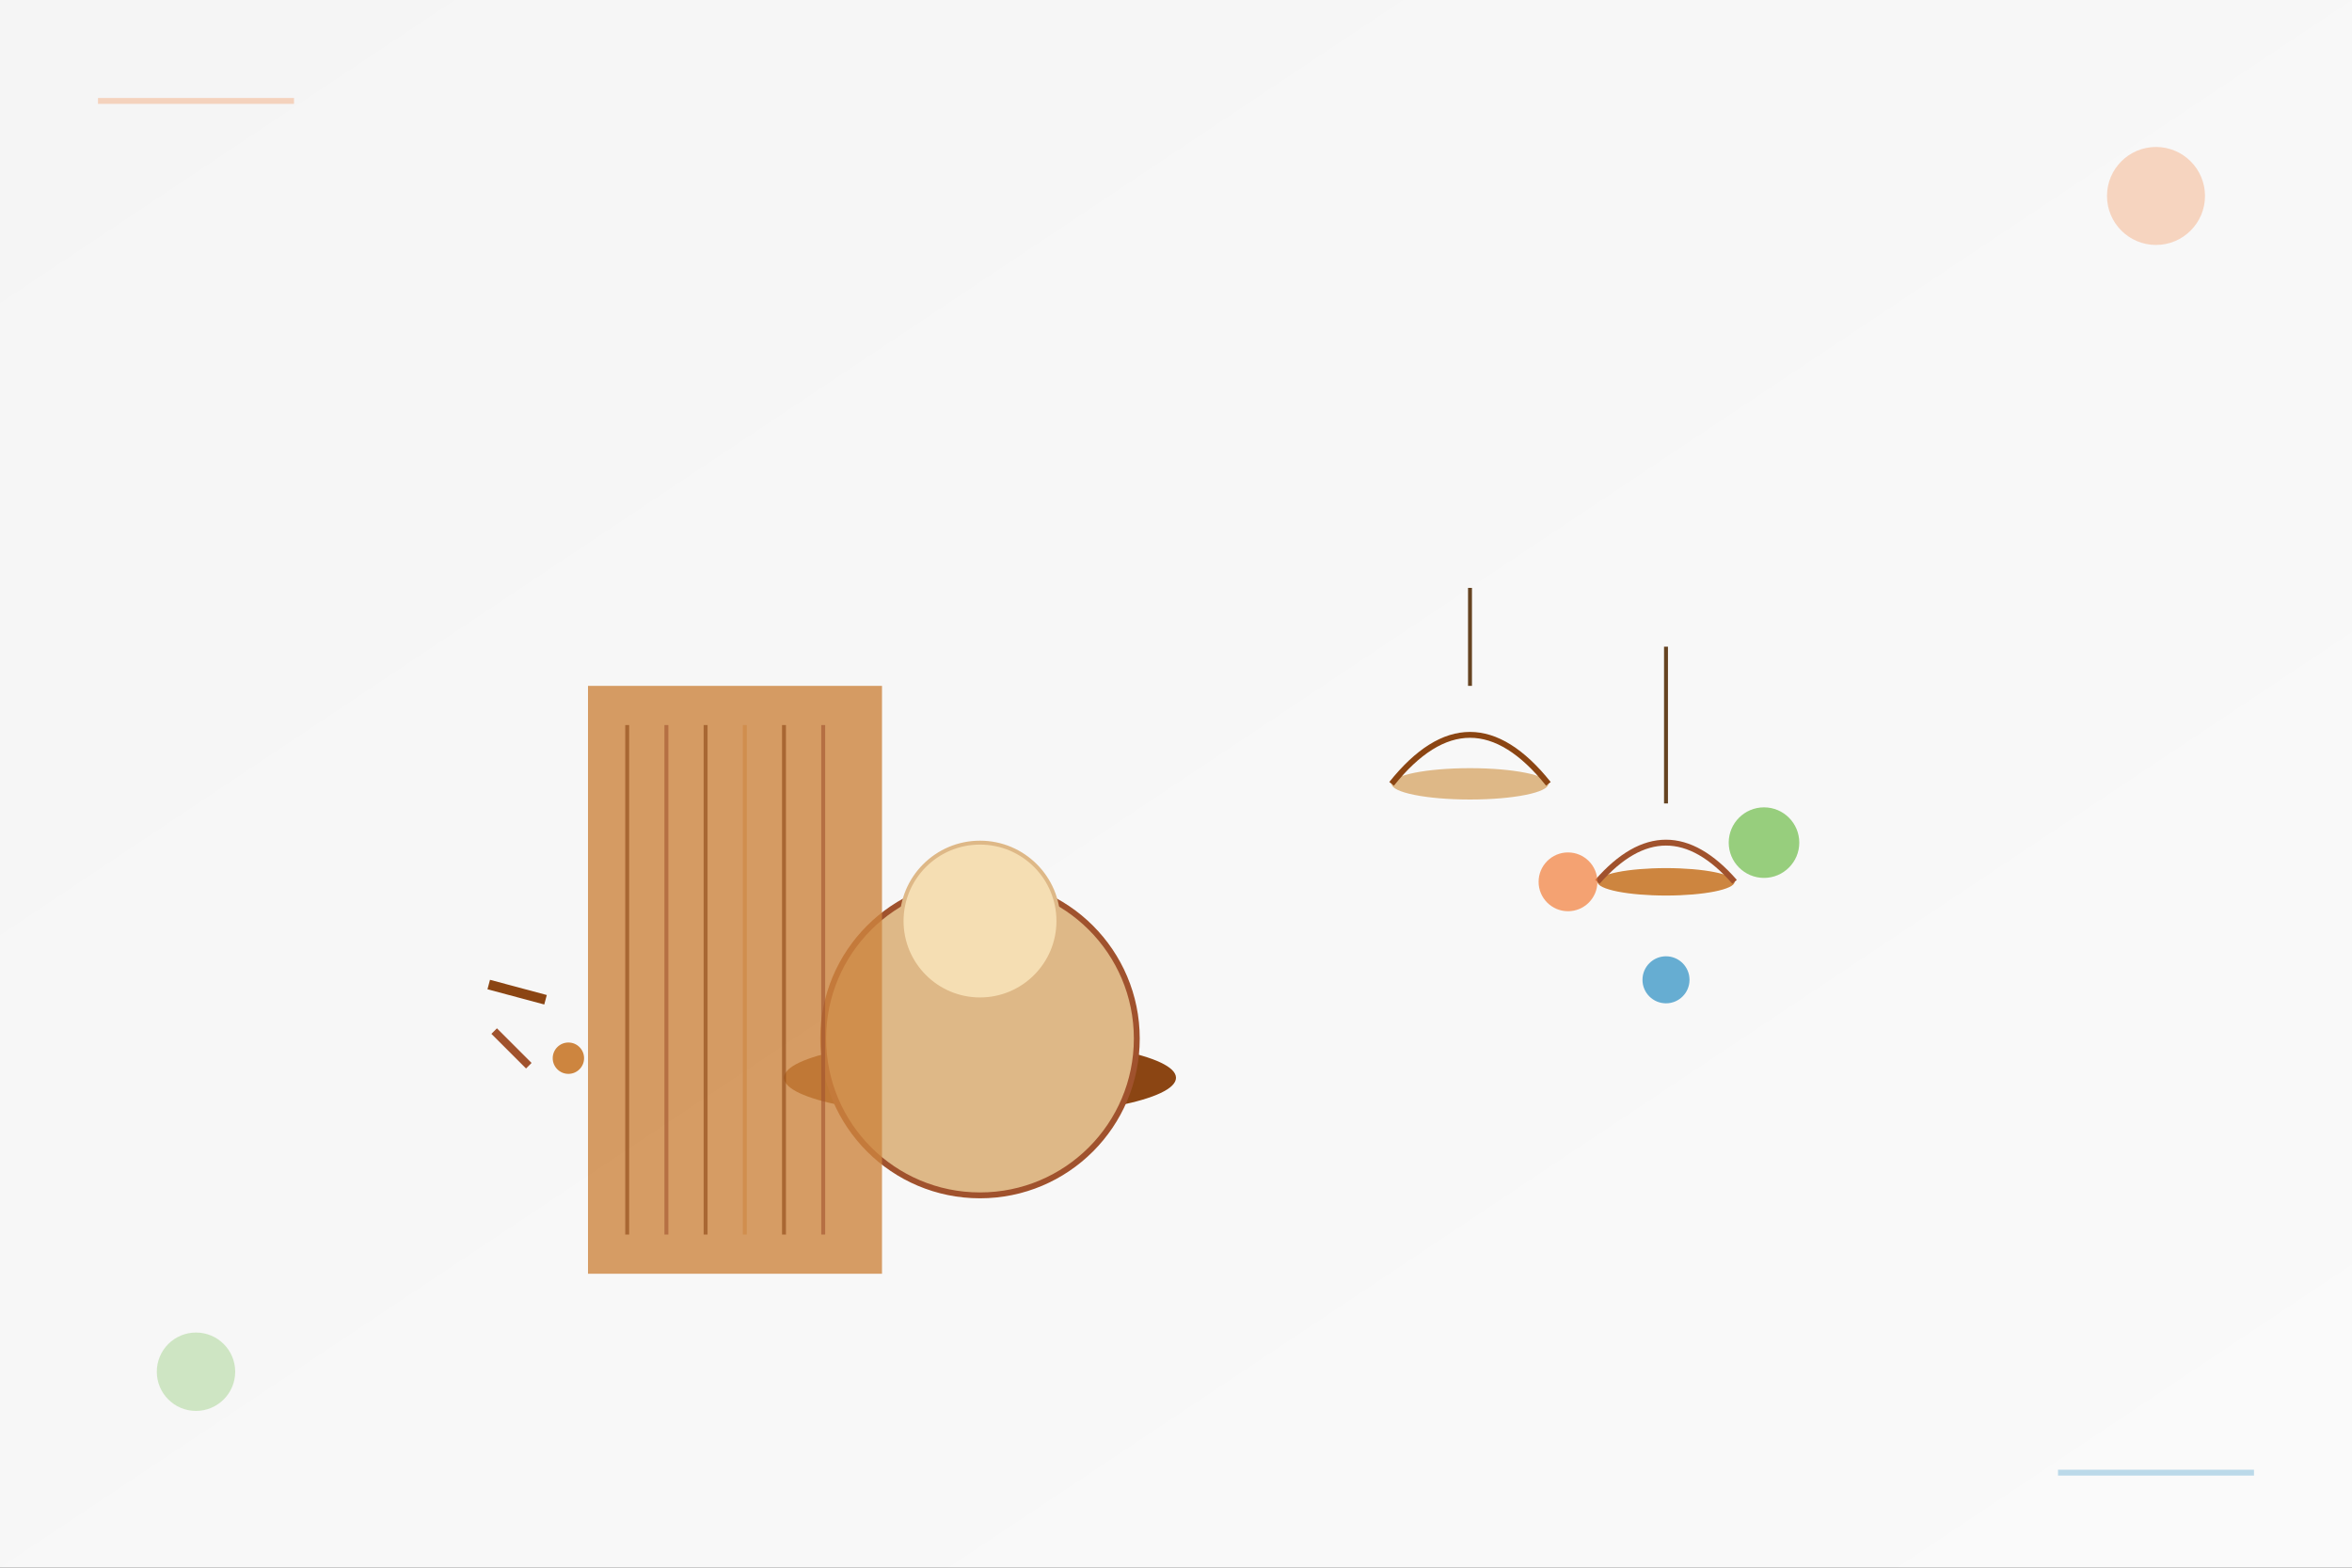 <svg width="1200" height="800" viewBox="0 0 1200 800" xmlns="http://www.w3.org/2000/svg">
  <rect x="0" y="0" width="1200" height="800" fill="#333333" stroke="none"/>
  <defs>
    <linearGradient id="bgGradient" x1="0%" y1="0%" x2="100%" y2="100%">
      <stop offset="0%" style="stop-color:#F5F5F5;stop-opacity:1" />
      <stop offset="100%" style="stop-color:#FAFAFA;stop-opacity:1" />
    </linearGradient>
  </defs>
  
  <rect width="1200" height="800" fill="url(#bgGradient)"/>
  
  <!-- Main craft scene -->
  <g transform="translate(200, 150)">
    <!-- Large pottery wheel -->
    <ellipse cx="300" cy="400" rx="100" ry="20" fill="#8B4513"/>
    <circle cx="300" cy="380" r="80" fill="#DEB887" stroke="#A0522D" stroke-width="3"/>
    <circle cx="300" cy="320" r="40" fill="#F5DEB3" stroke="#DEB887" stroke-width="2"/>
    
    <!-- Weaving loom -->
    <rect x="100" y="200" width="150" height="300" fill="#CD853F" opacity="0.8"/>
    <g opacity="0.6">
      <path d="M120 220 L120 480" stroke="#8B4513" stroke-width="2"/>
      <path d="M140 220 L140 480" stroke="#A0522D" stroke-width="2"/>
      <path d="M160 220 L160 480" stroke="#8B4513" stroke-width="2"/>
      <path d="M180 220 L180 480" stroke="#CD853F" stroke-width="2"/>
      <path d="M200 220 L200 480" stroke="#8B4513" stroke-width="2"/>
      <path d="M220 220 L220 480" stroke="#A0522D" stroke-width="2"/>
    </g>
    
    <!-- Hanging baskets -->
    <g transform="translate(500, 100)">
      <ellipse cx="50" cy="150" rx="40" ry="8" fill="#DEB887"/>
      <path d="M10 150 Q50 100 90 150" stroke="#8B4513" stroke-width="3" fill="none"/>
      <path d="M50 50 L50 100" stroke="#654321" stroke-width="2"/>
      
      <ellipse cx="150" cy="200" rx="35" ry="7" fill="#CD853F"/>
      <path d="M115 200 Q150 160 185 200" stroke="#A0522D" stroke-width="3" fill="none"/>
      <path d="M150 80 L150 160" stroke="#654321" stroke-width="2"/>
    </g>
    
    <!-- Decorative elements -->
    <circle cx="600" cy="300" r="15" fill="#F37E3A" opacity="0.7"/>
    <circle cx="650" cy="350" r="12" fill="#288EC2" opacity="0.7"/>
    <circle cx="700" cy="280" r="18" fill="#6EBD49" opacity="0.7"/>
    
    <!-- Craft tools -->
    <g transform="translate(50, 350)">
      <rect x="0" y="0" width="30" height="5" fill="#8B4513" transform="rotate(15)"/>
      <rect x="20" y="15" width="25" height="4" fill="#A0522D" transform="rotate(45)"/>
      <circle cx="40" cy="40" r="8" fill="#CD853F"/>
    </g>
  </g>
  
  <!-- Decorative border elements -->
  <g opacity="0.3">
    <rect x="50" y="50" width="100" height="3" fill="#F37E3A"/>
    <rect x="1050" y="750" width="100" height="3" fill="#288EC2"/>
    <circle cx="100" cy="700" r="20" fill="#6EBD49"/>
    <circle cx="1100" cy="100" r="25" fill="#F37E3A"/>
  </g>
</svg>
